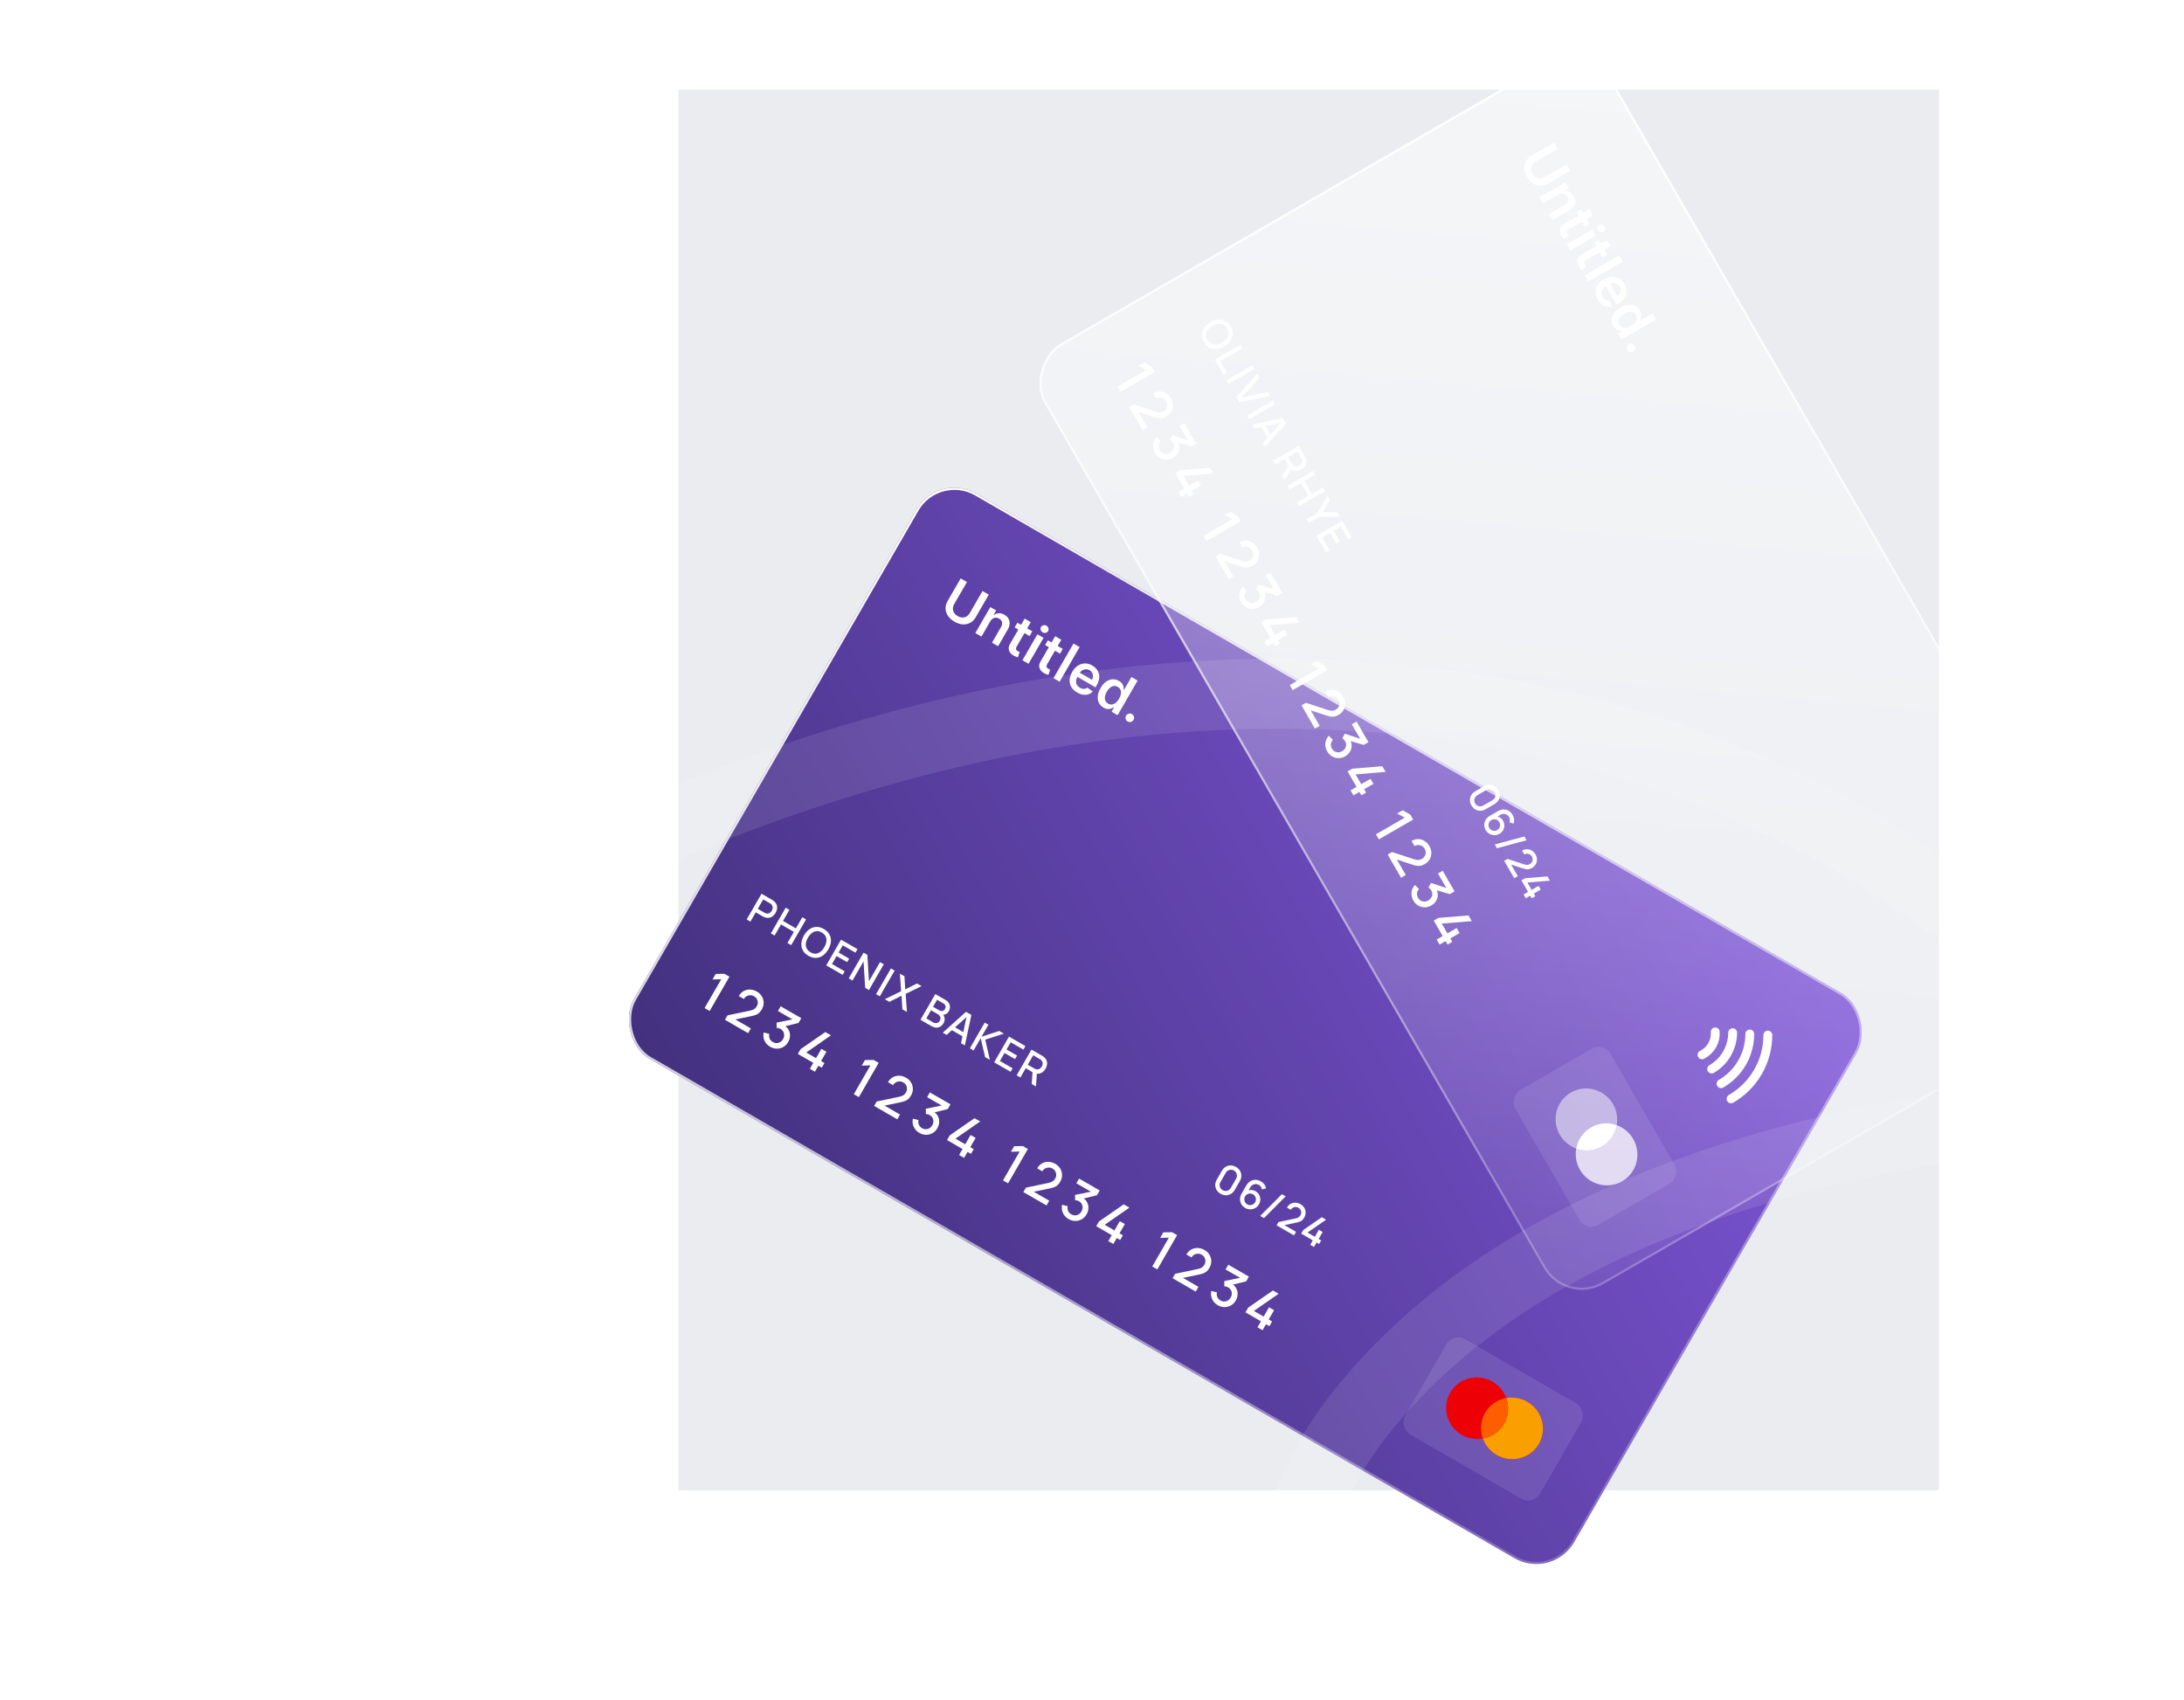<svg width="998" height="777" viewBox="0 0 998 777" fill="none" xmlns="http://www.w3.org/2000/svg">
<rect width="576" height="640" transform="translate(310 41)" fill="#EAECF0"/>
<g filter="url(#filter0_d_18_366603)">
<g clip-path="url(#clip0_18_366603)">
<rect x="416.238" y="199.852" width="496.19" height="298.342" rx="20" transform="rotate(30 416.238 199.852)" fill="url(#paint0_linear_18_366603)"/>
<rect x="651.516" y="593.154" width="71.183" height="50.247" rx="6.281" transform="rotate(30 651.516 593.154)" fill="white" fill-opacity="0.1"/>
<path fill-rule="evenodd" clip-rule="evenodd" d="M671.345 649.158C678.135 653.078 686.78 650.817 690.653 644.108C694.527 637.399 692.162 628.782 685.372 624.862C682.329 623.105 678.914 622.59 675.722 623.16C674.62 620.111 672.466 617.411 669.423 615.654C662.633 611.734 653.989 613.995 650.115 620.704C646.241 627.413 648.606 636.03 655.396 639.95C658.439 641.707 661.854 642.222 665.046 641.652C666.148 644.701 668.302 647.401 671.345 649.158Z" fill="#ED0006"/>
<path fill-rule="evenodd" clip-rule="evenodd" d="M665.045 641.652C668.975 640.95 672.566 638.602 674.703 634.899C676.841 631.198 677.079 626.915 675.722 623.161C678.914 622.591 682.329 623.106 685.372 624.863C692.162 628.783 694.526 637.4 690.653 644.109C686.779 650.818 678.135 653.079 671.345 649.159C668.301 647.402 666.147 644.701 665.045 641.652Z" fill="#F9A000"/>
<path fill-rule="evenodd" clip-rule="evenodd" d="M665.046 641.652C663.689 637.898 663.927 633.614 666.064 629.912C668.202 626.21 671.792 623.862 675.722 623.16C677.079 626.914 676.841 631.198 674.703 634.9C672.566 638.602 668.976 640.95 665.046 641.652Z" fill="#FF5E00"/>
<path d="M309.412 444.949L317.012 431.786L313.027 431.879L314.491 429.344L318.456 429.284L320.773 430.621L311.729 446.287L309.412 444.949ZM318.695 450.294L319.874 448.277L330.225 446.101C331.057 445.934 331.698 445.685 332.149 445.356C332.608 445.031 332.965 444.647 333.22 444.204C333.543 443.646 333.708 443.074 333.717 442.49C333.73 441.898 333.595 441.345 333.31 440.833C333.026 440.321 332.601 439.901 332.035 439.575C331.455 439.24 330.857 439.078 330.241 439.09C329.636 439.099 329.077 439.255 328.564 439.558C328.05 439.861 327.646 440.275 327.352 440.802L325.024 439.458C325.61 438.442 326.352 437.686 327.248 437.188C328.156 436.687 329.136 436.455 330.188 436.492C331.245 436.522 332.291 436.836 333.328 437.435C334.315 438.004 335.07 438.74 335.593 439.642C336.121 440.537 336.386 441.502 336.388 442.537C336.396 443.577 336.114 444.594 335.54 445.587C335.126 446.305 334.68 446.86 334.202 447.252C333.725 447.643 333.174 447.944 332.55 448.154C331.926 448.364 331.186 448.556 330.332 448.73L322.353 450.39L322.48 449.593L330.541 454.247L329.291 456.412L318.695 450.294ZM339.372 462.638C338.596 462.19 337.951 461.624 337.437 460.941C336.926 460.25 336.578 459.488 336.392 458.655C336.213 457.826 336.224 456.977 336.427 456.108L338.976 456.767C338.797 457.563 338.864 458.293 339.176 458.957C339.493 459.614 339.973 460.123 340.616 460.484C341.193 460.808 341.774 460.965 342.36 460.955C342.946 460.945 343.49 460.79 343.992 460.49C344.498 460.183 344.919 459.739 345.254 459.159C345.756 458.288 345.899 457.413 345.681 456.534C345.471 455.658 344.931 454.969 344.061 454.467C343.814 454.324 343.54 454.214 343.237 454.136C342.941 454.062 342.647 454.018 342.355 454.004L342.325 451.593L350.672 449.9L350.534 450.69L342.919 446.294L344.169 444.129L353.59 449.568L352.34 451.733L345.199 453.499L345.605 452.747C346.591 453.317 347.319 454.032 347.789 454.893C348.263 455.747 348.478 456.664 348.434 457.644C348.402 458.622 348.118 459.574 347.582 460.503C347.004 461.504 346.255 462.256 345.336 462.76C344.424 463.268 343.445 463.515 342.399 463.501C341.36 463.491 340.351 463.204 339.372 462.638ZM357.508 472.718L359.085 469.987L352.014 465.904L353.257 463.75L364.573 455.909L367.173 457.41L355.857 465.252L360.328 467.833L362.778 463.59L365.084 464.922L362.635 469.165L364.19 470.063L362.947 472.217L361.391 471.319L359.815 474.049L357.508 472.718ZM377.596 484.315L385.196 471.152L381.211 471.245L382.674 468.71L386.64 468.65L388.957 469.987L379.913 485.653L377.596 484.315ZM386.879 489.66L388.058 487.643L398.409 485.467C399.241 485.3 399.882 485.051 400.333 484.722C400.792 484.397 401.149 484.013 401.404 483.57C401.727 483.012 401.892 482.44 401.901 481.856C401.914 481.263 401.778 480.711 401.494 480.199C401.21 479.687 400.785 479.267 400.219 478.941C399.639 478.606 399.04 478.444 398.424 478.456C397.82 478.465 397.261 478.62 396.747 478.924C396.234 479.227 395.83 479.641 395.536 480.168L393.208 478.824C393.794 477.808 394.535 477.052 395.432 476.554C396.34 476.053 397.32 475.821 398.372 475.858C399.428 475.888 400.475 476.202 401.512 476.801C402.499 477.37 403.254 478.106 403.777 479.008C404.305 479.902 404.57 480.868 404.571 481.903C404.58 482.943 404.298 483.96 403.724 484.953C403.31 485.671 402.864 486.226 402.386 486.618C401.909 487.009 401.358 487.31 400.734 487.52C400.11 487.73 399.37 487.922 398.516 488.096L390.537 489.756L390.663 488.959L398.725 493.613L397.475 495.778L386.879 489.66ZM407.556 502.004C406.78 501.556 406.135 500.99 405.62 500.307C405.11 499.616 404.762 498.854 404.576 498.021C404.397 497.192 404.408 496.343 404.61 495.473L407.16 496.133C406.981 496.929 407.047 497.659 407.36 498.323C407.677 498.98 408.157 499.489 408.799 499.85C409.377 500.174 409.958 500.331 410.544 500.321C411.13 500.311 411.674 500.156 412.176 499.856C412.682 499.549 413.103 499.105 413.438 498.525C413.94 497.654 414.083 496.779 413.865 495.9C413.655 495.024 413.115 494.335 412.245 493.833C411.998 493.69 411.723 493.58 411.42 493.502C411.125 493.428 410.831 493.384 410.539 493.37L410.509 490.959L418.856 489.266L418.718 490.056L411.103 485.66L412.353 483.495L421.774 488.934L420.524 491.099L413.383 492.865L413.789 492.113C414.775 492.682 415.503 493.398 415.973 494.259C416.447 495.113 416.662 496.03 416.618 497.01C416.586 497.988 416.302 498.94 415.766 499.869C415.188 500.87 414.439 501.622 413.52 502.126C412.607 502.634 411.628 502.881 410.582 502.867C409.544 502.857 408.535 502.569 407.556 502.004ZM425.692 512.084L427.269 509.353L420.197 505.27L421.441 503.116L432.757 495.275L435.357 496.776L424.041 504.618L428.512 507.199L430.962 502.956L433.268 504.288L430.818 508.53L432.374 509.429L431.131 511.583L429.575 510.685L427.998 513.415L425.692 512.084ZM445.779 523.681L453.379 510.518L449.395 510.611L450.858 508.076L454.824 508.016L457.141 509.353L448.097 525.019L445.779 523.681ZM455.063 529.026L456.242 527.009L466.593 524.833C467.424 524.666 468.066 524.417 468.517 524.088C468.976 523.762 469.333 523.379 469.588 522.936C469.91 522.378 470.076 521.806 470.085 521.221C470.098 520.629 469.962 520.077 469.678 519.565C469.393 519.053 468.968 518.633 468.403 518.307C467.822 517.972 467.224 517.81 466.608 517.822C466.004 517.83 465.445 517.986 464.931 518.29C464.418 518.593 464.014 519.007 463.72 519.534L461.392 518.19C461.978 517.174 462.719 516.418 463.616 515.92C464.524 515.419 465.504 515.187 466.556 515.224C467.612 515.254 468.659 515.568 469.696 516.167C470.682 516.736 471.437 517.472 471.961 518.374C472.489 519.268 472.754 520.234 472.755 521.269C472.764 522.309 472.482 523.326 471.908 524.319C471.494 525.037 471.048 525.592 470.57 525.984C470.093 526.375 469.542 526.676 468.918 526.886C468.293 527.096 467.554 527.288 466.699 527.462L458.721 529.122L458.847 528.325L466.909 532.979L465.659 535.144L455.063 529.026ZM475.74 541.37C474.964 540.922 474.318 540.356 473.804 539.673C473.294 538.982 472.946 538.22 472.76 537.387C472.58 536.558 472.592 535.709 472.794 534.839L475.343 535.499C475.164 536.295 475.231 537.025 475.544 537.689C475.861 538.346 476.341 538.855 476.983 539.216C477.56 539.54 478.142 539.697 478.728 539.687C479.314 539.677 479.858 539.522 480.36 539.222C480.866 538.915 481.286 538.471 481.621 537.891C482.124 537.02 482.266 536.145 482.049 535.265C481.839 534.39 481.299 533.701 480.428 533.198C480.182 533.056 479.907 532.946 479.604 532.868C479.308 532.794 479.015 532.75 478.723 532.736L478.693 530.325L487.04 528.631L486.902 529.422L479.287 525.026L480.537 522.861L489.958 528.3L488.708 530.465L481.567 532.231L481.972 531.479C482.959 532.048 483.687 532.764 484.157 533.625C484.631 534.479 484.846 535.396 484.802 536.376C484.77 537.354 484.485 538.306 483.949 539.235C483.372 540.236 482.623 540.988 481.704 541.492C480.791 542 479.812 542.247 478.766 542.233C477.728 542.223 476.719 541.935 475.74 541.37ZM493.876 551.449L495.452 548.719L488.381 544.636L489.625 542.482L500.94 534.641L503.54 536.142L492.225 543.983L496.696 546.565L499.146 542.322L501.452 543.654L499.002 547.896L500.558 548.795L499.314 550.949L497.759 550.05L496.182 552.781L493.876 551.449ZM513.963 563.047L521.563 549.884L517.579 549.976L519.042 547.442L523.008 547.381L525.325 548.719L516.28 564.385L513.963 563.047ZM523.246 568.392L524.426 566.375L534.776 564.199C535.608 564.031 536.25 563.783 536.701 563.454C537.159 563.128 537.516 562.745 537.772 562.302C538.094 561.744 538.26 561.172 538.269 560.587C538.282 559.995 538.146 559.443 537.862 558.931C537.577 558.419 537.152 557.999 536.586 557.672C536.006 557.337 535.408 557.176 534.792 557.188C534.188 557.196 533.628 557.352 533.115 557.655C532.602 557.959 532.198 558.373 531.904 558.9L529.575 557.556C530.162 556.54 530.903 555.784 531.8 555.286C532.708 554.785 533.688 554.553 534.74 554.59C535.796 554.62 536.843 554.934 537.88 555.533C538.866 556.102 539.621 556.838 540.145 557.74C540.673 558.634 540.937 559.599 540.939 560.635C540.948 561.675 540.666 562.692 540.092 563.685C539.677 564.403 539.231 564.958 538.754 565.35C538.276 565.741 537.726 566.042 537.101 566.252C536.477 566.462 535.738 566.654 534.883 566.828L526.904 568.488L527.031 567.691L535.092 572.345L533.842 574.51L523.246 568.392ZM543.923 580.736C543.147 580.288 542.502 579.722 541.988 579.038C541.478 578.348 541.13 577.586 540.943 576.753C540.764 575.924 540.776 575.075 540.978 574.205L543.527 574.865C543.348 575.661 543.415 576.391 543.728 577.055C544.045 577.712 544.525 578.221 545.167 578.582C545.744 578.906 546.326 579.062 546.912 579.053C547.497 579.043 548.041 578.888 548.543 578.588C549.05 578.28 549.47 577.837 549.805 577.257C550.308 576.386 550.45 575.511 550.233 574.631C550.023 573.756 549.483 573.067 548.612 572.564C548.366 572.422 548.091 572.312 547.788 572.234C547.492 572.159 547.199 572.116 546.907 572.102L546.877 569.691L555.223 567.997L555.086 568.788L547.471 564.392L548.721 562.227L558.142 567.666L556.892 569.831L549.751 571.597L550.156 570.845C551.143 571.414 551.871 572.13 552.341 572.991C552.815 573.845 553.03 574.762 552.986 575.742C552.953 576.719 552.669 577.672 552.133 578.601C551.555 579.601 550.807 580.354 549.887 580.858C548.975 581.366 547.996 581.613 546.95 581.599C545.911 581.589 544.902 581.301 543.923 580.736ZM562.06 590.815L563.636 588.085L556.565 584.002L557.809 581.848L569.124 574.007L571.724 575.508L560.409 583.349L564.88 585.931L567.329 581.688L569.636 583.02L567.186 587.262L568.742 588.161L567.498 590.315L565.943 589.416L564.366 592.147L562.06 590.815Z" fill="white"/>
<path d="M328.644 404.455L335.428 392.706L340.176 395.447C340.29 395.513 340.429 395.6 340.591 395.709C340.757 395.811 340.908 395.92 341.044 396.035C341.637 396.516 342.052 397.053 342.29 397.647C342.532 398.244 342.612 398.866 342.528 399.514C342.444 400.162 342.22 400.801 341.856 401.432C341.488 402.069 341.045 402.585 340.526 402.982C340.007 403.378 339.428 403.621 338.79 403.709C338.157 403.8 337.484 403.709 336.772 403.436C336.607 403.37 336.434 403.292 336.254 403.202C336.079 403.116 335.937 403.041 335.828 402.978L332.785 401.221L330.349 405.439L328.644 404.455ZM333.718 399.606L336.696 401.325C336.804 401.388 336.927 401.451 337.064 401.516C337.206 401.584 337.345 401.638 337.481 401.68C337.876 401.8 338.242 401.812 338.58 401.717C338.921 401.616 339.221 401.448 339.48 401.214C339.739 400.979 339.951 400.717 340.118 400.429C340.284 400.14 340.403 399.828 340.474 399.492C340.548 399.15 340.541 398.809 340.455 398.469C340.371 398.124 340.179 397.81 339.878 397.527C339.777 397.426 339.662 397.33 339.532 397.241C339.408 397.154 339.292 397.08 339.183 397.017L336.205 395.298L333.718 399.606ZM339.691 410.833L346.474 399.084L348.18 400.068L345.254 405.135L351.129 408.527L354.054 403.46L355.767 404.449L348.984 416.198L347.271 415.209L350.201 410.134L344.326 406.742L341.396 411.817L339.691 410.833ZM356.854 421.068C355.68 420.39 354.826 419.557 354.295 418.568C353.766 417.574 353.547 416.49 353.637 415.316C353.733 414.146 354.131 412.954 354.831 411.741C355.531 410.528 356.364 409.588 357.33 408.92C358.302 408.255 359.348 407.905 360.47 407.871C361.595 407.832 362.746 408.151 363.92 408.83C365.09 409.505 365.939 410.34 366.467 411.334C367.004 412.325 367.225 413.407 367.129 414.577C367.034 415.748 366.636 416.939 365.936 418.152C365.235 419.365 364.402 420.306 363.436 420.974C362.47 421.642 361.422 421.994 360.292 422.03C359.17 422.064 358.024 421.744 356.854 421.068ZM357.792 419.445C358.618 419.936 359.414 420.153 360.18 420.095C360.955 420.034 361.675 419.747 362.342 419.232C363.012 418.713 363.606 418.004 364.124 417.107C364.642 416.209 364.956 415.346 365.065 414.516C365.177 413.682 365.064 412.917 364.726 412.221C364.393 411.529 363.812 410.939 362.983 410.453C362.157 409.962 361.358 409.744 360.587 409.799C359.821 409.857 359.103 410.146 358.433 410.666C357.763 411.185 357.166 411.892 356.642 412.787C356.119 413.681 355.801 414.546 355.689 415.38C355.58 416.21 355.695 416.972 356.033 417.668C356.376 418.366 356.963 418.959 357.792 419.445ZM364.987 425.438L371.771 413.688L379.277 418.022L378.349 419.63L372.548 416.28L370.645 419.577L375.467 422.361L374.539 423.968L369.717 421.184L367.621 424.815L373.422 428.164L372.494 429.771L364.987 425.438ZM375.269 431.374L382.052 419.625L383.782 420.623L384.527 432.693L389.567 423.963L391.297 424.962L384.513 436.711L382.784 435.712L382.044 423.634L376.999 432.372L375.269 431.374ZM387.77 438.591L394.553 426.842L396.258 427.826L389.475 439.576L387.77 438.591ZM391.762 440.896L399.202 437.261L398.651 429.208L400.74 430.414L401.088 436.424L406.451 433.711L408.548 434.922L401.299 438.471L401.863 446.728L399.774 445.522L399.416 439.321L393.859 442.107L391.762 440.896ZM408.062 450.307L414.845 438.557L419.463 441.224C420.208 441.654 420.746 442.167 421.076 442.764C421.406 443.361 421.559 443.975 421.535 444.607C421.514 445.233 421.35 445.813 421.042 446.346C420.669 446.993 420.188 447.455 419.6 447.732C419.018 448.012 418.409 448.081 417.773 447.939L417.987 447.53C418.631 448.148 418.999 448.843 419.09 449.614C419.185 450.379 419.027 451.118 418.615 451.831C418.217 452.521 417.731 453.042 417.158 453.394C416.591 453.748 415.96 453.917 415.266 453.9C414.581 453.882 413.866 453.657 413.12 453.227L408.062 450.307ZM410.729 449.682L413.797 451.453C414.183 451.676 414.571 451.802 414.96 451.831C415.355 451.863 415.718 451.793 416.049 451.622C416.389 451.448 416.668 451.171 416.888 450.79C417.092 450.436 417.197 450.073 417.203 449.699C417.217 449.322 417.124 448.968 416.925 448.635C416.734 448.3 416.442 448.02 416.051 447.793L412.877 445.961L410.729 449.682ZM413.805 444.354L416.669 446.007C416.984 446.189 417.303 446.29 417.626 446.309C417.957 446.326 418.265 446.258 418.55 446.103C418.843 445.946 419.089 445.697 419.287 445.354C419.551 444.897 419.615 444.434 419.48 443.964C419.345 443.494 419.022 443.112 418.511 442.817L415.647 441.163L413.805 444.354ZM418.261 456.195L428.862 446.65L431.318 448.068L428.353 462.022L426.583 461L429.256 448.248L429.697 448.503L420.031 457.217L418.261 456.195ZM421.774 454.688L422.698 453.089L428.833 456.631L427.91 458.23L421.774 454.688ZM430.633 463.338L437.416 451.589L439.122 452.574L435.956 458.056L444.042 455.414L446.163 456.639L437.654 459.374L439.763 468.609L437.577 467.347L435.579 458.709L432.338 464.323L430.633 463.338ZM441.728 469.744L448.511 457.994L456.017 462.328L455.089 463.936L449.288 460.586L447.385 463.883L452.207 466.667L451.279 468.274L446.457 465.49L444.361 469.121L450.162 472.47L449.234 474.077L441.728 469.744ZM452.009 475.68L458.793 463.931L463.541 466.672C463.656 466.738 463.794 466.825 463.956 466.933C464.122 467.036 464.273 467.145 464.409 467.26C465.002 467.741 465.418 468.278 465.655 468.872C465.898 469.469 465.977 470.091 465.893 470.739C465.809 471.387 465.585 472.026 465.221 472.657C464.681 473.593 463.975 474.262 463.104 474.666C462.236 475.064 461.274 475.071 460.22 474.687L459.479 474.368L456.15 472.446L453.715 476.664L452.009 475.68ZM458.879 479.646L459.323 473.527L461.299 474.08L460.829 480.772L458.879 479.646ZM457.083 470.831L460.061 472.55C460.17 472.613 460.292 472.676 460.429 472.741C460.571 472.808 460.71 472.863 460.846 472.905C461.241 473.025 461.607 473.037 461.945 472.942C462.286 472.841 462.586 472.673 462.845 472.438C463.104 472.204 463.316 471.942 463.483 471.654C463.649 471.365 463.768 471.053 463.839 470.717C463.913 470.375 463.907 470.034 463.82 469.694C463.737 469.349 463.544 469.035 463.243 468.752C463.143 468.65 463.027 468.555 462.898 468.465C462.773 468.379 462.657 468.305 462.548 468.242L459.57 466.522L457.083 470.831Z" fill="white"/>
<path d="M436.404 254.371L439.27 256.026L433.302 266.364C432.647 267.498 431.804 268.34 430.772 268.891C429.745 269.444 428.61 269.685 427.367 269.614C426.127 269.536 424.863 269.126 423.576 268.383C422.283 267.636 421.293 266.745 420.606 265.71C419.923 264.67 419.564 263.567 419.53 262.4C419.496 261.234 419.806 260.084 420.46 258.95L426.429 248.612L429.296 250.267L423.465 260.366C423.085 261.025 422.89 261.696 422.881 262.377C422.877 263.062 423.056 263.704 423.417 264.304C423.781 264.899 424.326 265.406 425.052 265.825C425.778 266.245 426.49 266.463 427.187 266.481C427.892 266.497 428.538 266.33 429.124 265.982C429.71 265.633 430.193 265.129 430.573 264.47L436.404 254.371ZM439.938 268.239L435.924 275.192L433.127 273.578L439.978 261.71L442.652 263.253L441.487 265.27L441.627 265.35C442.283 264.843 443.023 264.567 443.847 264.52C444.675 264.477 445.533 264.711 446.419 265.222C447.238 265.695 447.85 266.282 448.256 266.983C448.666 267.687 448.847 268.468 448.799 269.326C448.755 270.187 448.457 271.09 447.904 272.034L443.542 279.591L440.745 277.976L444.858 270.852C445.316 270.059 445.468 269.319 445.315 268.633C445.166 267.95 444.732 267.401 444.011 266.984C443.521 266.702 443.024 266.559 442.518 266.555C442.02 266.549 441.546 266.684 441.098 266.961C440.655 267.241 440.268 267.667 439.938 268.239ZM459.163 272.786L457.914 274.95L451.092 271.011L452.341 268.847L459.163 272.786ZM455.667 266.976L458.464 268.591L452.031 279.733C451.814 280.109 451.704 280.43 451.701 280.696C451.707 280.96 451.784 281.183 451.933 281.366C452.082 281.548 452.272 281.706 452.504 281.84C452.679 281.941 452.846 282.02 453.006 282.077C453.17 282.138 453.296 282.18 453.386 282.204L452.595 284.663C452.415 284.628 452.169 284.561 451.855 284.463C451.546 284.367 451.191 284.21 450.788 283.991C450.076 283.607 449.506 283.137 449.078 282.581C448.653 282.02 448.419 281.397 448.375 280.712C448.336 280.03 448.533 279.32 448.966 278.581L455.667 266.976ZM454.65 286.004L461.502 274.137L464.299 275.751L457.447 287.619L454.65 286.004ZM463.881 273.264C463.438 273.008 463.142 272.642 462.992 272.164C462.845 271.68 462.892 271.23 463.133 270.813C463.377 270.391 463.743 270.125 464.232 270.016C464.724 269.901 465.191 269.972 465.634 270.228C466.082 270.486 466.377 270.856 466.519 271.336C466.669 271.814 466.622 272.264 466.378 272.687C466.137 273.104 465.771 273.37 465.279 273.484C464.795 273.596 464.329 273.523 463.881 273.264ZM473.102 280.833L471.853 282.997L465.03 279.058L466.279 276.895L473.102 280.833ZM469.605 275.024L472.402 276.639L465.97 287.78C465.752 288.156 465.643 288.477 465.64 288.744C465.645 289.008 465.723 289.231 465.872 289.413C466.02 289.595 466.211 289.753 466.443 289.887C466.618 289.988 466.785 290.067 466.944 290.125C467.108 290.185 467.235 290.228 467.324 290.252L466.533 292.71C466.354 292.676 466.107 292.609 465.794 292.51C465.485 292.414 465.129 292.257 464.727 292.038C464.014 291.654 463.444 291.185 463.017 290.629C462.592 290.067 462.358 289.445 462.313 288.76C462.274 288.078 462.472 287.368 462.905 286.629L469.605 275.024ZM480.777 279.99L471.641 295.814L468.844 294.199L477.98 278.375L480.777 279.99ZM479.637 300.74C478.447 300.053 477.562 299.212 476.983 298.218C476.411 297.222 476.156 296.134 476.219 294.954C476.285 293.77 476.676 292.557 477.393 291.316C478.098 290.095 478.948 289.157 479.944 288.503C480.948 287.846 482.019 287.503 483.156 287.473C484.295 287.437 485.432 287.746 486.565 288.401C487.297 288.823 487.919 289.34 488.431 289.952C488.951 290.561 489.32 291.255 489.537 292.033C489.759 292.813 489.796 293.666 489.647 294.589C489.502 295.508 489.128 296.487 488.528 297.528L488.032 298.386L478.305 292.769L479.393 290.884L486.44 294.952C486.744 294.414 486.903 293.87 486.917 293.322C486.935 292.769 486.81 292.254 486.543 291.777C486.281 291.303 485.882 290.911 485.346 290.602C484.774 290.272 484.192 290.121 483.598 290.149C483.008 290.172 482.463 290.338 481.962 290.647C481.469 290.953 481.067 291.37 480.756 291.897L479.805 293.543C479.407 294.233 479.191 294.898 479.158 295.539C479.128 296.174 479.264 296.753 479.565 297.278C479.87 297.797 480.326 298.232 480.934 298.583C481.341 298.818 481.742 298.974 482.137 299.051C482.535 299.123 482.92 299.115 483.293 299.028C483.666 298.942 484.011 298.766 484.328 298.503L486.77 300.304C486.207 300.899 485.545 301.321 484.784 301.568C484.031 301.813 483.215 301.871 482.335 301.741C481.458 301.606 480.559 301.272 479.637 300.74ZM491.698 307.672C490.766 307.134 490.07 306.412 489.609 305.508C489.149 304.604 488.969 303.572 489.068 302.414C489.167 301.255 489.592 300.024 490.345 298.721C491.106 297.403 491.965 296.415 492.921 295.758C493.885 295.099 494.872 294.752 495.881 294.717C496.894 294.676 497.856 294.919 498.767 295.446C499.463 295.847 499.966 296.296 500.277 296.791C500.592 297.282 500.785 297.768 500.857 298.249C500.933 298.725 500.959 299.149 500.937 299.521L501.053 299.588L504.47 293.669L507.274 295.289L498.139 311.112L495.388 309.524L496.468 307.655L496.298 307.556C495.987 307.762 495.601 307.948 495.141 308.114C494.684 308.276 494.165 308.341 493.586 308.309C493.007 308.277 492.378 308.065 491.698 307.672ZM493.803 305.828C494.396 306.17 494.993 306.302 495.594 306.223C496.199 306.139 496.776 305.872 497.325 305.42C497.875 304.968 498.371 304.358 498.814 303.59C499.257 302.823 499.534 302.093 499.645 301.402C499.761 300.713 499.701 300.092 499.465 299.536C499.234 298.984 498.818 298.534 498.215 298.186C497.592 297.827 496.978 297.688 496.373 297.772C495.769 297.856 495.196 298.122 494.654 298.572C494.113 299.022 493.63 299.615 493.205 300.352C492.776 301.094 492.5 301.816 492.375 302.52C492.258 303.222 492.312 303.861 492.536 304.437C492.768 305.01 493.19 305.474 493.803 305.828ZM502.744 313.998C502.275 313.727 501.969 313.33 501.824 312.808C501.68 312.285 501.747 311.788 502.026 311.317C502.288 310.85 502.682 310.549 503.207 310.412C503.732 310.276 504.229 310.343 504.698 310.614C505.151 310.875 505.45 311.268 505.594 311.791C505.744 312.317 505.688 312.813 505.425 313.279C505.239 313.591 504.991 313.829 504.683 313.994C504.38 314.163 504.055 314.25 503.708 314.256C503.369 314.259 503.048 314.173 502.744 313.998Z" fill="white"/>
<path d="M545.185 529.801C544.385 529.339 543.779 528.757 543.365 528.054C542.954 527.346 542.75 526.582 542.751 525.763C542.758 524.948 542.992 524.14 543.454 523.34L545.79 519.294C546.252 518.494 546.834 517.887 547.537 517.474C548.246 517.063 549.008 516.861 549.823 516.868C550.642 516.869 551.451 517.101 552.251 517.562C553.05 518.024 553.655 518.609 554.066 519.318C554.48 520.021 554.683 520.78 554.676 521.595C554.675 522.414 554.444 523.223 553.982 524.023L551.645 528.07C551.184 528.87 550.599 529.475 549.89 529.885C549.187 530.299 548.426 530.505 547.608 530.504C546.792 530.497 545.984 530.263 545.185 529.801ZM546.127 528.169C546.562 528.421 547.016 528.545 547.489 528.542C547.971 528.537 548.419 528.419 548.836 528.188C549.255 527.952 549.592 527.613 549.846 527.173L552.315 522.897C552.566 522.462 552.688 522.007 552.68 521.531C552.675 521.049 552.552 520.601 552.313 520.187C552.082 519.771 551.749 519.437 551.313 519.186C550.878 518.935 550.42 518.812 549.938 518.817C549.466 518.819 549.019 518.939 548.6 519.175C548.184 519.406 547.85 519.739 547.599 520.175L545.13 524.45C544.876 524.891 544.751 525.352 544.756 525.833C544.764 526.309 544.884 526.755 545.115 527.171C545.354 527.585 545.692 527.918 546.127 528.169ZM556.413 536.284C555.652 535.844 555.07 535.269 554.668 534.558C554.269 533.842 554.073 533.065 554.078 532.227C554.089 531.392 554.326 530.572 554.791 529.767L556.953 526.021C557.446 525.168 558.057 524.519 558.784 524.076C559.517 523.636 560.302 523.418 561.14 523.424C561.984 523.432 562.819 523.675 563.646 524.152C564.266 524.51 564.781 524.963 565.19 525.511C565.598 526.059 565.868 526.679 565.998 527.371L564.076 527.817C564.02 527.4 563.871 527.009 563.631 526.646C563.4 526.28 563.094 525.988 562.713 525.768C562.224 525.485 561.727 525.354 561.222 525.374C560.72 525.389 560.255 525.523 559.826 525.776C559.402 526.032 559.067 526.375 558.819 526.805L557.575 528.959L557.457 528.39C558.049 528.144 558.669 528.038 559.317 528.071C559.965 528.104 560.574 528.286 561.145 528.616C561.874 529.037 562.425 529.583 562.799 530.256C563.18 530.926 563.367 531.646 563.357 532.416C563.353 533.19 563.14 533.941 562.719 534.67C562.295 535.404 561.726 535.964 561.01 536.349C560.304 536.731 559.541 536.922 558.722 536.921C557.912 536.917 557.142 536.705 556.413 536.284ZM557.36 534.644C557.785 534.889 558.23 535.009 558.698 535.003C559.165 534.997 559.603 534.88 560.011 534.651C560.418 534.422 560.745 534.096 560.99 533.671C561.235 533.247 561.354 532.801 561.348 532.334C561.348 531.87 561.234 531.434 561.005 531.026C560.776 530.618 560.45 530.292 560.025 530.047C559.601 529.802 559.152 529.681 558.679 529.683C558.212 529.689 557.774 529.806 557.367 530.035C556.959 530.264 556.633 530.59 556.388 531.015C556.146 531.434 556.028 531.877 556.034 532.344C556.039 532.812 556.155 533.252 556.381 533.665C556.609 534.073 556.936 534.399 557.36 534.644ZM573.22 529.996L574.942 530.989L565.025 540.93L563.304 539.936L573.22 529.996ZM570.782 544.242L571.666 542.729L579.429 541.098C580.053 540.972 580.534 540.785 580.873 540.538C581.217 540.295 581.484 540.007 581.676 539.675C581.918 539.256 582.042 538.827 582.048 538.389C582.058 537.945 581.956 537.531 581.743 537.146C581.53 536.762 581.211 536.448 580.787 536.203C580.352 535.951 579.903 535.83 579.441 535.839C578.988 535.846 578.568 535.962 578.183 536.19C577.798 536.417 577.495 536.728 577.275 537.123L575.529 536.115C575.968 535.353 576.524 534.786 577.197 534.413C577.878 534.037 578.613 533.863 579.402 533.891C580.194 533.913 580.979 534.149 581.757 534.598C582.497 535.025 583.063 535.577 583.456 536.253C583.852 536.924 584.05 537.648 584.051 538.425C584.058 539.204 583.846 539.967 583.416 540.712C583.105 541.251 582.77 541.667 582.412 541.96C582.054 542.254 581.641 542.48 581.173 542.637C580.705 542.795 580.15 542.939 579.509 543.069L573.525 544.314L573.62 543.716L579.666 547.207L578.729 548.83L570.782 544.242ZM586.155 553.129L587.337 551.081L582.034 548.019L582.967 546.404L591.454 540.522L593.404 541.648L584.917 547.529L588.27 549.465L590.107 546.283L591.837 547.282L590 550.464L591.167 551.138L590.234 552.753L589.067 552.08L587.885 554.128L586.155 553.129Z" fill="white"/>
<g clip-path="url(#clip1_18_366603)">
<path d="M795.274 457.282C795.274 463.188 793.72 468.991 790.766 474.106C787.813 479.221 783.566 483.468 778.451 486.422M787.013 456.786C787.013 461.393 785.8 465.919 783.497 469.909C781.193 473.898 777.88 477.211 773.89 479.515M779.195 456.196C779.179 459.554 778.285 462.857 776.602 465.772C774.918 468.688 772.505 471.114 769.605 472.806M771.241 455.839C771.373 458.013 770.875 460.148 769.804 462.003C768.733 463.857 767.133 465.357 765.185 466.33" stroke="white" stroke-width="4.038" stroke-linecap="round"/>
</g>
</g>
<rect x="416.421" y="200.535" width="495.19" height="297.342" rx="19.5" transform="rotate(30 416.421 200.535)" stroke="url(#paint1_linear_18_366603)"/>
</g>
<g filter="url(#filter1_b_18_366603)">
<path d="M17 594.655C22.662 578.695 33.827 566.763 46.261 553.69C100.394 496.772 165.597 447.384 239.031 408.826C393.203 327.876 578.162 286.738 753.232 342.929C853.31 375.05 963.111 446.413 978.331 542.66C986.975 597.317 956.068 644.753 912.029 682.982C864.835 723.95 803.788 756.636 737.999 770.938C687.122 781.998 598.589 783.945 593.01 723.114C589.915 689.373 609.95 657.605 633.558 631.914C682.739 578.396 754.122 546.081 829.836 527.182C961.447 494.331 1101.97 507.131 1215.92 573.524C1259.22 598.749 1346.66 673.546 1377 720.193" stroke="white" stroke-opacity="0.1" stroke-width="32" stroke-linecap="round"/>
</g>
<g filter="url(#filter2_bd_18_366603)">
<g clip-path="url(#clip2_18_366603)">
<rect x="713.148" y="2.142" width="496.19" height="298.342" rx="20" transform="rotate(60 713.148 2.142)" fill="url(#paint2_linear_18_366603)"/>
<rect x="720.252" y="460.39" width="71.183" height="50.247" rx="6.281" transform="rotate(60 720.252 460.39)" fill="white" fill-opacity="0.1"/>
<path opacity="0.5" fill-rule="evenodd" clip-rule="evenodd" d="M709.424 518.804C713.345 525.594 721.961 527.958 728.671 524.085C735.38 520.211 737.641 511.567 733.72 504.777C731.964 501.734 729.263 499.58 726.214 498.478C726.784 495.286 726.269 491.871 724.512 488.828C720.592 482.038 711.975 479.674 705.266 483.547C698.557 487.421 696.296 496.065 700.216 502.855C701.973 505.898 704.673 508.053 707.722 509.155C707.152 512.346 707.668 515.761 709.424 518.804Z" fill="white"/>
<path opacity="0.5" fill-rule="evenodd" clip-rule="evenodd" d="M707.721 509.154C711.476 510.511 715.759 510.274 719.461 508.136C723.164 505.998 725.511 502.408 726.213 498.478C729.262 499.58 731.962 501.734 733.719 504.777C737.64 511.567 735.379 520.211 728.669 524.085C721.96 527.959 713.344 525.594 709.423 518.804C707.666 515.761 707.151 512.346 707.721 509.154Z" fill="white"/>
<path fill-rule="evenodd" clip-rule="evenodd" d="M707.722 509.154C711.477 510.511 715.76 510.273 719.463 508.136C723.165 505.998 725.513 502.408 726.215 498.478C722.46 497.121 718.177 497.359 714.475 499.496C710.772 501.634 708.424 505.224 707.722 509.154Z" fill="white"/>
<path d="M498.087 160.99L511.25 153.39L507.753 151.478L510.288 150.015L513.752 151.945L515.09 154.262L499.425 163.307L498.087 160.99ZM503.454 170.26L505.483 169.103L515.535 172.394C516.34 172.665 517.019 172.77 517.575 172.711C518.135 172.658 518.636 172.505 519.078 172.249C519.636 171.927 520.066 171.514 520.366 171.012C520.673 170.506 520.832 169.96 520.841 169.374C520.851 168.788 520.693 168.213 520.366 167.647C520.031 167.067 519.594 166.628 519.055 166.33C518.527 166.035 517.965 165.891 517.368 165.896C516.772 165.902 516.215 166.06 515.697 166.368L514.353 164.04C515.368 163.454 516.389 163.169 517.414 163.187C518.451 163.207 519.416 163.496 520.308 164.054C521.208 164.608 521.958 165.403 522.556 166.441C523.126 167.427 523.412 168.441 523.414 169.484C523.424 170.523 523.171 171.491 522.654 172.389C522.142 173.294 521.389 174.033 520.396 174.607C519.678 175.021 519.014 175.279 518.405 175.379C517.795 175.48 517.168 175.465 516.522 175.335C515.877 175.205 515.14 175.001 514.313 174.724L506.574 172.172L507.082 171.545L511.736 179.606L509.571 180.856L503.454 170.26ZM515.188 191.289C514.74 190.513 514.465 189.7 514.361 188.851C514.265 187.998 514.344 187.164 514.599 186.349C514.859 185.542 515.293 184.813 515.903 184.161L517.781 186.006C517.228 186.606 516.921 187.272 516.86 188.003C516.806 188.731 516.967 189.411 517.342 190.045C517.681 190.614 518.106 191.041 518.618 191.325C519.13 191.61 519.679 191.747 520.264 191.739C520.856 191.726 521.442 191.552 522.022 191.217C522.892 190.714 523.453 190.028 523.705 189.157C523.961 188.294 523.838 187.427 523.335 186.557C523.193 186.31 523.01 186.077 522.787 185.858C522.568 185.646 522.335 185.461 522.089 185.303L523.269 183.201L531.344 185.907L530.829 186.523L526.433 178.908L528.598 177.658L534.037 187.079L531.872 188.329L524.805 186.288L525.532 185.839C526.101 186.826 526.374 187.809 526.351 188.79C526.334 189.767 526.062 190.668 525.534 191.495C525.017 192.326 524.294 193.009 523.366 193.545C522.365 194.122 521.341 194.4 520.293 194.376C519.249 194.36 518.277 194.085 517.378 193.549C516.484 193.022 515.754 192.268 515.188 191.289ZM525.855 209.086L528.586 207.51L524.503 200.438L526.657 199.195L540.378 198.062L541.879 200.662L528.158 201.795L530.74 206.266L534.983 203.817L536.314 206.123L532.071 208.572L532.97 210.128L530.816 211.372L529.917 209.816L527.187 211.392L525.855 209.086ZM537.453 229.174L550.616 221.574L547.119 219.662L549.654 218.198L553.118 220.129L554.456 222.446L538.791 231.491L537.453 229.174ZM542.82 238.444L544.849 237.287L554.901 240.578C555.706 240.849 556.385 240.954 556.941 240.895C557.5 240.842 558.002 240.688 558.444 240.433C559.002 240.11 559.432 239.698 559.732 239.196C560.039 238.69 560.197 238.144 560.207 237.558C560.217 236.972 560.059 236.396 559.732 235.831C559.397 235.251 558.96 234.812 558.421 234.514C557.893 234.219 557.331 234.075 556.734 234.08C556.138 234.086 555.581 234.243 555.063 234.552L553.719 232.224C554.734 231.638 555.755 231.353 556.78 231.371C557.817 231.391 558.781 231.68 559.674 232.238C560.574 232.792 561.323 233.587 561.922 234.624C562.492 235.611 562.778 236.625 562.78 237.668C562.79 238.707 562.537 239.675 562.02 240.573C561.508 241.478 560.755 242.217 559.762 242.791C559.044 243.205 558.38 243.463 557.771 243.563C557.161 243.663 556.534 243.649 555.888 243.518C555.243 243.388 554.506 243.185 553.679 242.908L545.94 240.356L546.448 239.729L551.102 247.79L548.937 249.04L542.82 238.444ZM554.554 259.473C554.106 258.697 553.831 257.884 553.727 257.035C553.631 256.182 553.71 255.348 553.965 254.533C554.224 253.726 554.659 252.996 555.269 252.344L557.147 254.19C556.594 254.79 556.287 255.456 556.226 256.187C556.172 256.915 556.333 257.595 556.708 258.229C557.046 258.798 557.472 259.225 557.984 259.509C558.496 259.793 559.045 259.931 559.63 259.922C560.222 259.909 560.808 259.735 561.388 259.4C562.258 258.898 562.819 258.211 563.071 257.341C563.327 256.478 563.203 255.611 562.701 254.74C562.559 254.494 562.376 254.261 562.153 254.042C561.933 253.83 561.701 253.645 561.455 253.487L562.635 251.385L570.71 254.091L570.195 254.707L565.799 247.092L567.964 245.842L573.403 255.263L571.238 256.513L564.171 254.472L564.898 254.023C565.467 255.01 565.74 255.993 565.717 256.974C565.7 257.95 565.428 258.852 564.9 259.679C564.383 260.509 563.66 261.192 562.732 261.728C561.731 262.306 560.707 262.584 559.659 262.56C558.615 262.544 557.643 262.268 556.744 261.733C555.85 261.205 555.12 260.452 554.554 259.473ZM565.221 277.27L567.952 275.694L563.869 268.622L566.023 267.379L579.744 266.246L581.245 268.846L567.524 269.979L570.106 274.45L574.349 272L575.68 274.307L571.437 276.756L572.336 278.312L570.182 279.555L569.283 278L566.553 279.576L565.221 277.27ZM576.819 297.357L589.982 289.758L586.485 287.846L589.02 286.382L592.484 288.313L593.822 290.63L578.157 299.675L576.819 297.357ZM582.186 306.628L584.215 305.471L594.267 308.762C595.072 309.032 595.751 309.138 596.307 309.078C596.866 309.026 597.367 308.872 597.81 308.617C598.368 308.294 598.798 307.882 599.098 307.38C599.405 306.874 599.563 306.328 599.573 305.742C599.583 305.156 599.425 304.58 599.098 304.015C598.763 303.434 598.326 302.995 597.787 302.698C597.259 302.403 596.697 302.258 596.1 302.264C595.504 302.27 594.947 302.427 594.429 302.736L593.085 300.408C594.1 299.822 595.121 299.537 596.146 299.554C597.183 299.575 598.147 299.864 599.04 300.422C599.94 300.976 600.689 301.771 601.288 302.808C601.858 303.795 602.144 304.809 602.146 305.852C602.156 306.891 601.903 307.859 601.386 308.757C600.874 309.662 600.121 310.401 599.128 310.975C598.41 311.389 597.746 311.646 597.137 311.747C596.527 311.847 595.9 311.832 595.254 311.702C594.609 311.572 593.872 311.369 593.045 311.092L585.306 308.54L585.814 307.913L590.468 315.974L588.303 317.224L582.186 306.628ZM593.92 327.657C593.472 326.881 593.197 326.068 593.093 325.219C592.997 324.365 593.076 323.531 593.331 322.717C593.59 321.91 594.025 321.18 594.635 320.528L596.513 322.374C595.96 322.974 595.653 323.639 595.592 324.371C595.538 325.098 595.699 325.779 596.074 326.413C596.412 326.982 596.838 327.408 597.35 327.693C597.862 327.977 598.411 328.115 598.996 328.106C599.588 328.093 600.174 327.919 600.754 327.584C601.624 327.082 602.185 326.395 602.437 325.525C602.693 324.661 602.569 323.795 602.067 322.924C601.925 322.678 601.742 322.445 601.518 322.226C601.299 322.014 601.067 321.829 600.821 321.671L602.001 319.568L610.076 322.275L609.561 322.891L605.165 315.276L607.33 314.026L612.769 323.447L610.604 324.697L603.537 322.656L604.264 322.207C604.833 323.193 605.106 324.177 605.082 325.158C605.066 326.134 604.794 327.036 604.266 327.863C603.749 328.693 603.026 329.376 602.098 329.912C601.097 330.49 600.073 330.767 599.024 330.744C597.98 330.728 597.009 330.452 596.11 329.917C595.216 329.389 594.486 328.636 593.92 327.657ZM604.587 345.454L607.318 343.877L603.235 336.806L605.389 335.562L619.11 334.429L620.611 337.029L606.89 338.163L609.472 342.634L613.715 340.184L615.046 342.49L610.803 344.94L611.701 346.496L609.547 347.739L608.649 346.184L605.919 347.76L604.587 345.454ZM616.185 365.541L629.348 357.941L625.851 356.03L628.386 354.566L631.85 356.497L633.188 358.814L617.522 367.858L616.185 365.541ZM621.552 374.812L623.581 373.654L633.633 376.946C634.437 377.216 635.117 377.322 635.673 377.262C636.232 377.21 636.733 377.056 637.176 376.801C637.734 376.478 638.163 376.066 638.464 375.564C638.771 375.058 638.929 374.512 638.939 373.926C638.949 373.34 638.791 372.764 638.464 372.198C638.129 371.618 637.692 371.179 637.153 370.881C636.625 370.587 636.063 370.442 635.466 370.448C634.87 370.454 634.313 370.611 633.795 370.92L632.451 368.592C633.466 368.005 634.487 367.721 635.512 367.738C636.549 367.758 637.513 368.048 638.406 368.606C639.306 369.159 640.055 369.955 640.654 370.992C641.224 371.978 641.51 372.993 641.512 374.036C641.522 375.075 641.269 376.043 640.752 376.94C640.24 377.845 639.487 378.585 638.494 379.158C637.776 379.573 637.112 379.83 636.503 379.931C635.893 380.031 635.266 380.016 634.62 379.886C633.975 379.756 633.238 379.553 632.411 379.276L624.672 376.724L625.18 376.097L629.834 384.158L627.669 385.408L621.552 374.812ZM633.286 395.841C632.838 395.064 632.563 394.252 632.459 393.403C632.363 392.549 632.442 391.715 632.697 390.901C632.956 390.094 633.391 389.364 634.001 388.712L635.879 390.558C635.326 391.158 635.019 391.823 634.958 392.555C634.904 393.282 635.065 393.963 635.44 394.597C635.778 395.166 636.204 395.592 636.716 395.877C637.228 396.161 637.777 396.299 638.362 396.29C638.954 396.277 639.54 396.103 640.12 395.768C640.99 395.266 641.551 394.579 641.803 393.708C642.059 392.845 641.935 391.978 641.433 391.108C641.29 390.862 641.108 390.629 640.884 390.409C640.665 390.197 640.433 390.013 640.187 389.855L641.367 387.752L649.442 390.459L648.927 391.075L644.531 383.46L646.695 382.21L652.135 391.631L649.97 392.881L642.903 390.84L643.63 390.391C644.199 391.377 644.472 392.361 644.448 393.341C644.432 394.318 644.16 395.22 643.632 396.047C643.115 396.877 642.392 397.56 641.464 398.096C640.463 398.674 639.439 398.951 638.39 398.928C637.346 398.912 636.375 398.636 635.476 398.101C634.582 397.573 633.852 396.82 633.286 395.841ZM643.953 413.638L646.684 412.061L642.601 404.99L644.755 403.746L658.475 402.613L659.977 405.213L646.256 406.346L648.838 410.818L653.08 408.368L654.412 410.674L650.169 413.124L651.067 414.679L648.913 415.923L648.015 414.367L645.285 415.944L643.953 413.638Z" fill="white"/>
<path d="M537.574 140.581C536.895 139.406 536.573 138.257 536.607 137.135C536.647 136.01 536.999 134.962 537.664 133.991C538.332 133.025 539.272 132.192 540.485 131.491C541.698 130.791 542.89 130.393 544.06 130.298C545.234 130.207 546.315 130.428 547.304 130.96C548.298 131.488 549.134 132.34 549.812 133.515C550.488 134.684 550.806 135.831 550.766 136.957C550.735 138.084 550.386 139.131 549.718 140.097C549.05 141.062 548.109 141.896 546.896 142.596C545.683 143.296 544.492 143.694 543.321 143.79C542.151 143.885 541.067 143.666 540.07 143.132C539.081 142.601 538.249 141.75 537.574 140.581ZM539.197 139.643C539.667 140.482 540.248 141.067 540.941 141.4C541.642 141.735 542.41 141.847 543.244 141.735C544.084 141.619 544.953 141.303 545.851 140.785C546.748 140.266 547.451 139.675 547.96 139.012C548.474 138.345 548.759 137.626 548.814 136.854C548.872 136.088 548.664 135.288 548.189 134.452C547.719 133.614 547.137 133.025 546.441 132.687C545.748 132.354 544.982 132.246 544.142 132.361C543.302 132.476 542.432 132.79 541.531 133.303C540.63 133.815 539.923 134.405 539.408 135.072C538.9 135.736 538.618 136.453 538.563 137.225C538.511 138.002 538.722 138.808 539.197 139.643ZM542.527 148.594L554.276 141.811L555.26 143.516L545.119 149.371L548.19 154.691L546.583 155.619L542.527 148.594ZM547.948 157.984L559.697 151.2L560.681 152.905L548.932 159.689L547.948 157.984ZM552.41 165.713L561.955 155.111L562.977 156.881L554.829 165.926L566.759 163.433L567.782 165.204L553.828 168.169L552.41 165.713ZM557.308 174.197L569.057 167.413L570.042 169.118L558.293 175.902L557.308 174.197ZM559.707 178.352L573.661 175.387L575.079 177.843L565.534 188.445L564.512 186.674L573.203 176.968L573.457 177.408L560.73 180.123L559.707 178.352ZM563.504 178.804L565.103 177.88L568.645 184.016L567.046 184.939L563.504 178.804ZM569.208 194.807L580.957 188.024L583.699 192.772C583.764 192.887 583.841 193.031 583.927 193.206C584.019 193.378 584.095 193.548 584.156 193.716C584.43 194.428 584.521 195.101 584.429 195.734C584.341 196.372 584.099 196.951 583.702 197.47C583.305 197.989 582.792 198.431 582.161 198.795C581.225 199.335 580.279 199.562 579.323 199.476C578.372 199.387 577.536 198.912 576.815 198.052L576.333 197.406L574.411 194.077L570.192 196.512L569.208 194.807ZM573.174 201.677L576.618 196.6L578.052 198.067L574.3 203.627L573.174 201.677ZM576.026 193.144L577.746 196.122C577.808 196.231 577.883 196.348 577.969 196.472C578.058 196.602 578.151 196.719 578.248 196.823C578.53 197.124 578.842 197.317 579.182 197.404C579.527 197.487 579.871 197.492 580.212 197.418C580.554 197.344 580.869 197.224 581.157 197.057C581.446 196.891 581.704 196.68 581.934 196.424C582.169 196.165 582.334 195.867 582.429 195.529C582.529 195.188 582.52 194.82 582.401 194.425C582.364 194.286 582.312 194.146 582.244 194.004C582.18 193.867 582.116 193.744 582.054 193.635L580.334 190.657L576.026 193.144ZM575.806 206.236L587.556 199.453L588.54 201.158L583.473 204.084L586.865 209.958L591.932 207.033L592.921 208.746L581.172 215.53L580.183 213.816L585.258 210.886L581.866 205.012L576.791 207.942L575.806 206.236ZM584.601 221.469L589.456 218.666L594.056 210.712L595.205 212.703L591.913 218.4L598.493 218.398L599.643 220.389L590.454 220.396L585.6 223.199L584.601 221.469ZM589.022 229.127L600.771 222.343L605.105 229.85L603.498 230.778L600.148 224.976L596.852 226.88L599.636 231.702L598.029 232.63L595.245 227.808L591.614 229.904L594.963 235.705L593.356 236.633L589.022 229.127Z" fill="white"/>
<path d="M659.845 352.359C659.384 351.559 659.15 350.751 659.143 349.936C659.141 349.117 659.346 348.353 659.757 347.645C660.17 346.942 660.777 346.36 661.576 345.898L665.623 343.561C666.423 343.1 667.231 342.866 668.046 342.859C668.865 342.858 669.626 343.064 670.329 343.477C671.037 343.888 671.622 344.493 672.084 345.293C672.546 346.092 672.777 346.901 672.778 347.72C672.785 348.536 672.582 349.295 672.168 349.998C671.758 350.707 671.152 351.292 670.353 351.753L666.306 354.09C665.506 354.551 664.697 354.783 663.878 354.784C663.063 354.791 662.301 354.589 661.592 354.178C660.889 353.765 660.307 353.158 659.845 352.359ZM661.477 351.416C661.728 351.852 662.059 352.186 662.47 352.421C662.89 352.657 663.337 352.779 663.813 352.787C664.295 352.792 664.756 352.667 665.197 352.413L669.472 349.945C669.907 349.693 670.24 349.36 670.471 348.943C670.708 348.524 670.826 348.075 670.825 347.597C670.833 347.121 670.712 346.665 670.46 346.23C670.209 345.795 669.874 345.459 669.454 345.223C669.044 344.988 668.597 344.869 668.116 344.864C667.64 344.856 667.184 344.977 666.749 345.229L662.474 347.697C662.033 347.951 661.695 348.288 661.458 348.708C661.227 349.124 661.107 349.57 661.099 350.046C661.1 350.525 661.226 350.981 661.477 351.416ZM666.328 363.587C665.889 362.826 665.672 362.037 665.68 361.22C665.692 360.401 665.911 359.629 666.334 358.906C666.761 358.188 667.377 357.597 668.182 357.132L671.927 354.97C672.781 354.477 673.634 354.22 674.485 354.2C675.34 354.185 676.129 354.39 676.852 354.813C677.578 355.242 678.18 355.87 678.658 356.697C679.016 357.317 679.235 357.967 679.315 358.646C679.395 359.325 679.319 359.996 679.085 360.66L677.198 360.086C677.357 359.696 677.424 359.284 677.398 358.85C677.381 358.417 677.262 358.011 677.042 357.63C676.759 357.14 676.394 356.778 675.947 356.543C675.505 356.305 675.035 356.189 674.537 356.193C674.043 356.203 673.58 356.332 673.151 356.58L670.997 357.824L671.179 357.273C671.814 357.356 672.404 357.573 672.949 357.926C673.493 358.279 673.93 358.741 674.26 359.312C674.681 360.041 674.885 360.79 674.872 361.559C674.868 362.33 674.669 363.047 674.275 363.71C673.885 364.377 673.325 364.922 672.596 365.343C671.862 365.766 671.089 365.966 670.277 365.942C669.473 365.92 668.718 365.703 668.009 365.293C667.309 364.885 666.749 364.316 666.328 363.587ZM667.968 362.64C668.213 363.065 668.539 363.391 668.947 363.62C669.355 363.849 669.792 363.966 670.26 363.972C670.727 363.977 671.173 363.858 671.597 363.613C672.022 363.368 672.348 363.042 672.577 362.634C672.809 362.232 672.928 361.797 672.933 361.329C672.939 360.862 672.82 360.416 672.575 359.992C672.33 359.567 672.002 359.238 671.591 359.004C671.183 358.775 670.746 358.658 670.278 358.652C669.811 358.646 669.365 358.766 668.941 359.011C668.522 359.253 668.198 359.578 667.969 359.985C667.74 360.393 667.62 360.832 667.609 361.303C667.604 361.77 667.723 362.216 667.968 362.64ZM684.028 366.545L685.022 368.266L671.464 371.917L670.47 370.195L684.028 366.545ZM674.792 377.664L676.315 376.795L683.854 379.264C684.457 379.467 684.967 379.546 685.383 379.501C685.803 379.462 686.179 379.347 686.511 379.155C686.929 378.913 687.251 378.604 687.476 378.228C687.707 377.848 687.826 377.438 687.833 376.999C687.841 376.56 687.722 376.128 687.477 375.703C687.226 375.268 686.898 374.939 686.493 374.716C686.097 374.495 685.676 374.386 685.228 374.391C684.781 374.395 684.363 374.513 683.975 374.744L682.967 372.998C683.728 372.559 684.494 372.345 685.263 372.358C686.04 372.373 686.764 372.59 687.433 373.009C688.108 373.424 688.67 374.021 689.119 374.799C689.546 375.538 689.761 376.299 689.763 377.081C689.77 377.861 689.58 378.587 689.193 379.26C688.809 379.939 688.244 380.493 687.499 380.923C686.96 381.234 686.463 381.427 686.006 381.503C685.549 381.578 685.078 381.567 684.594 381.469C684.11 381.372 683.557 381.219 682.937 381.011L677.132 379.097L677.514 378.627L681.004 384.673L679.381 385.61L674.792 377.664ZM683.663 393.046L685.711 391.864L682.649 386.56L684.264 385.628L694.555 384.778L695.68 386.728L685.39 387.578L687.326 390.931L690.508 389.094L691.507 390.824L688.325 392.661L688.998 393.828L687.383 394.76L686.709 393.594L684.661 394.776L683.663 393.046Z" fill="white"/>
<path d="M703.353 59.44L705.008 62.307L694.67 68.275C693.537 68.93 692.386 69.237 691.216 69.198C690.05 69.164 688.946 68.805 687.906 68.122C686.871 67.435 685.982 66.448 685.238 65.16C684.492 63.867 684.08 62.601 684.003 61.361C683.931 60.118 684.172 58.983 684.726 57.956C685.28 56.929 686.123 56.088 687.257 55.434L697.595 49.465L699.249 52.332L689.151 58.162C688.492 58.543 687.988 59.026 687.639 59.612C687.294 60.203 687.127 60.849 687.14 61.549C687.158 62.246 687.376 62.957 687.796 63.684C688.215 64.41 688.722 64.955 689.317 65.319C689.92 65.685 690.562 65.864 691.244 65.855C691.925 65.846 692.596 65.651 693.255 65.271L703.353 59.44ZM699.481 73.217L692.527 77.232L690.912 74.435L702.78 67.583L704.323 70.256L702.307 71.42L702.387 71.559C703.209 71.449 703.988 71.579 704.725 71.951C705.464 72.327 706.09 72.959 706.601 73.845C707.074 74.664 707.311 75.478 707.312 76.288C707.315 77.103 707.081 77.87 706.61 78.589C706.142 79.312 705.433 79.945 704.482 80.487L696.925 84.85L695.311 82.053L702.434 77.94C703.228 77.482 703.729 76.918 703.94 76.247C704.153 75.581 704.051 74.888 703.635 74.167C703.352 73.677 702.993 73.305 702.556 73.048C702.128 72.794 701.651 72.675 701.124 72.691C700.6 72.711 700.053 72.887 699.481 73.217ZM713.856 86.767L711.693 88.016L707.754 81.194L709.917 79.945L713.856 86.767ZM713.733 79.988L715.348 82.785L704.206 89.217C703.83 89.434 703.575 89.658 703.439 89.887C703.312 90.118 703.267 90.35 703.305 90.582C703.343 90.815 703.429 91.047 703.563 91.278C703.664 91.454 703.769 91.606 703.878 91.735C703.99 91.87 704.079 91.97 704.144 92.035L702.229 93.769C702.092 93.649 701.911 93.468 701.689 93.226C701.47 92.988 701.24 92.674 701.001 92.284C700.576 91.595 700.317 90.903 700.225 90.208C700.138 89.51 700.246 88.853 700.55 88.238C700.857 87.628 701.383 87.111 702.128 86.688L713.733 79.988ZM703.339 95.959L715.207 89.107L716.822 91.904L704.954 98.755L703.339 95.959ZM717.703 89.54C717.447 89.097 717.374 88.632 717.483 88.143C717.598 87.651 717.863 87.284 718.281 87.043C718.703 86.8 719.153 86.753 719.631 86.903C720.114 87.049 720.484 87.344 720.74 87.787C720.998 88.235 721.069 88.703 720.952 89.189C720.842 89.678 720.577 90.045 720.154 90.289C719.737 90.529 719.287 90.576 718.804 90.43C718.329 90.285 717.962 89.989 717.703 89.54ZM721.904 100.706L719.74 101.955L715.801 95.133L717.965 93.883L721.904 100.706ZM721.781 93.926L723.395 96.723L712.254 103.156C711.878 103.373 711.622 103.596 711.487 103.825C711.359 104.057 711.315 104.289 711.353 104.521C711.39 104.753 711.476 104.985 711.61 105.217C711.711 105.392 711.816 105.544 711.925 105.674C712.037 105.808 712.126 105.908 712.191 105.974L710.277 107.707C710.139 107.588 709.959 107.407 709.736 107.164C709.517 106.927 709.288 106.613 709.048 106.222C708.623 105.534 708.365 104.842 708.272 104.146C708.185 103.448 708.294 102.791 708.598 102.176C708.905 101.566 709.431 101.05 710.175 100.627L721.781 93.926ZM728.972 103.813L713.148 112.949L711.534 110.152L727.357 101.016L728.972 103.813ZM717.611 121.213C716.924 120.023 716.578 118.853 716.572 117.702C716.575 116.553 716.899 115.484 717.543 114.494C718.192 113.501 719.138 112.646 720.379 111.929C721.6 111.225 722.805 110.838 723.995 110.769C725.192 110.702 726.291 110.94 727.291 111.483C728.296 112.022 729.126 112.858 729.78 113.991C730.202 114.723 730.482 115.481 730.62 116.267C730.766 117.055 730.738 117.84 730.538 118.622C730.34 119.41 729.945 120.166 729.355 120.892C728.769 121.614 727.956 122.276 726.916 122.877L726.058 123.372L720.442 113.644L722.327 112.556L726.395 119.602C726.928 119.288 727.338 118.897 727.624 118.429C727.916 117.959 728.065 117.45 728.072 116.904C728.082 116.362 727.933 115.824 727.623 115.288C727.293 114.716 726.864 114.294 726.336 114.022C725.813 113.747 725.258 113.618 724.67 113.634C724.09 113.653 723.534 113.813 723 114.114L721.355 115.065C720.664 115.463 720.145 115.931 719.796 116.469C719.452 117.004 719.28 117.574 719.279 118.179C719.283 118.781 719.461 119.386 719.812 119.994C720.047 120.401 720.316 120.736 720.62 121C720.928 121.262 721.266 121.448 721.632 121.559C721.999 121.67 722.385 121.691 722.791 121.621L724.006 124.402C723.22 124.636 722.436 124.67 721.653 124.504C720.879 124.34 720.143 123.981 719.446 123.429C718.755 122.874 718.143 122.135 717.611 121.213ZM724.589 133.247C724.051 132.315 723.809 131.342 723.863 130.329C723.916 129.316 724.276 128.332 724.941 127.378C725.605 126.424 726.59 125.571 727.893 124.819C729.211 124.057 730.449 123.631 731.605 123.541C732.77 123.452 733.798 123.645 734.69 124.119C735.587 124.59 736.298 125.281 736.825 126.193C737.226 126.889 737.438 127.529 737.46 128.114C737.487 128.696 737.411 129.213 737.233 129.666C737.06 130.116 736.871 130.497 736.666 130.807L736.733 130.923L742.651 127.506L744.271 130.311L728.447 139.447L726.859 136.696L728.729 135.617L728.631 135.447C728.259 135.469 727.832 135.437 727.35 135.352C726.873 135.263 726.392 135.06 725.906 134.743C725.421 134.426 724.982 133.927 724.589 133.247ZM727.335 132.702C727.677 133.295 728.128 133.707 728.688 133.94C729.253 134.17 729.887 134.227 730.589 134.11C731.291 133.993 732.025 133.713 732.793 133.27C733.56 132.827 734.165 132.334 734.607 131.79C735.051 131.252 735.31 130.684 735.384 130.085C735.46 129.491 735.324 128.893 734.976 128.291C734.616 127.667 734.154 127.241 733.588 127.011C733.023 126.781 732.393 126.726 731.7 126.845C731.006 126.963 730.291 127.236 729.554 127.661C728.812 128.089 728.212 128.577 727.751 129.124C727.299 129.673 727.026 130.253 726.933 130.864C726.847 131.477 726.981 132.09 727.335 132.702ZM730.993 144.248C730.722 143.78 730.655 143.283 730.791 142.758C730.927 142.232 731.234 141.836 731.711 141.567C732.172 141.294 732.663 141.23 733.186 141.375C733.709 141.519 734.106 141.826 734.377 142.295C734.638 142.748 734.701 143.237 734.565 143.762C734.431 144.292 734.134 144.694 733.674 144.967C733.357 145.143 733.023 145.226 732.673 145.215C732.327 145.209 732.002 145.122 731.698 144.953C731.403 144.787 731.168 144.552 730.993 144.248Z" fill="white"/>
<g clip-path="url(#clip3_18_366603)">
<path d="M912.687 414.599C909.734 419.714 905.486 423.962 900.371 426.915C895.256 429.868 889.454 431.423 883.547 431.423M905.781 410.039C903.477 414.029 900.164 417.342 896.174 419.645C892.184 421.949 887.659 423.162 883.052 423.162M899.304 405.619C897.612 408.519 895.186 410.932 892.271 412.615C889.355 414.299 886.053 415.193 882.695 415.208M892.595 401.333C891.622 403.281 890.123 404.882 888.268 405.952C886.414 407.023 884.278 407.521 882.105 407.39" stroke="white" stroke-width="4.038" stroke-linecap="round"/>
</g>
</g>
<rect x="712.965" y="2.825" width="495.19" height="297.342" rx="19.5" transform="rotate(60 712.965 2.825)" stroke="url(#paint3_linear_18_366603)"/>
</g>
<defs>
<filter id="filter0_d_18_366603" x="254.505" y="190.43" width="629.132" height="556.714" filterUnits="userSpaceOnUse" color-interpolation-filters="sRGB">
<feFlood flood-opacity="0" result="BackgroundImageFix"/>
<feColorMatrix in="SourceAlpha" type="matrix" values="0 0 0 0 0 0 0 0 0 0 0 0 0 0 0 0 0 0 127 0" result="hardAlpha"/>
<feOffset dx="12.562" dy="15.702"/>
<feGaussianBlur stdDeviation="12.562"/>
<feColorMatrix type="matrix" values="0 0 0 0 0 0 0 0 0 0 0 0 0 0 0 0 0 0 0.05 0"/>
<feBlend mode="normal" in2="BackgroundImageFix" result="effect1_dropShadow_18_366603"/>
<feBlend mode="normal" in="SourceGraphic" in2="effect1_dropShadow_18_366603" result="shape"/>
</filter>
<filter id="filter1_b_18_366603" x="-23.004" y="276.994" width="1440.01" height="540.005" filterUnits="userSpaceOnUse" color-interpolation-filters="sRGB">
<feFlood flood-opacity="0" result="BackgroundImageFix"/>
<feGaussianBlur in="BackgroundImageFix" stdDeviation="12"/>
<feComposite in2="SourceAlpha" operator="in" result="effect1_backgroundBlur_18_366603"/>
<feBlend mode="normal" in="SourceGraphic" in2="effect1_backgroundBlur_18_366603" result="shape"/>
</filter>
<filter id="filter2_bd_18_366603" x="435.935" y="-16.701" width="562.995" height="638.553" filterUnits="userSpaceOnUse" color-interpolation-filters="sRGB">
<feFlood flood-opacity="0" result="BackgroundImageFix"/>
<feGaussianBlur in="BackgroundImageFix" stdDeviation="9.421"/>
<feComposite in2="SourceAlpha" operator="in" result="effect1_backgroundBlur_18_366603"/>
<feColorMatrix in="SourceAlpha" type="matrix" values="0 0 0 0 0 0 0 0 0 0 0 0 0 0 0 0 0 0 127 0" result="hardAlpha"/>
<feOffset dx="12.562" dy="15.702"/>
<feGaussianBlur stdDeviation="12.562"/>
<feColorMatrix type="matrix" values="0 0 0 0 0 0 0 0 0 0 0 0 0 0 0 0 0 0 0.05 0"/>
<feBlend mode="normal" in2="effect1_backgroundBlur_18_366603" result="effect2_dropShadow_18_366603"/>
<feBlend mode="normal" in="SourceGraphic" in2="effect2_dropShadow_18_366603" result="shape"/>
</filter>
<linearGradient id="paint0_linear_18_366603" x1="416.231" y1="498.192" x2="679.735" y2="59.941" gradientUnits="userSpaceOnUse">
<stop stop-color="#42307D"/>
<stop offset="1" stop-color="#7F56D9"/>
</linearGradient>
<linearGradient id="paint1_linear_18_366603" x1="416.238" y1="212.449" x2="901.095" y2="516.28" gradientUnits="userSpaceOnUse">
<stop stop-color="white"/>
<stop offset="1" stop-color="white" stop-opacity="0.2"/>
</linearGradient>
<linearGradient id="paint2_linear_18_366603" x1="737.938" y1="2.142" x2="1249.13" y2="361.445" gradientUnits="userSpaceOnUse">
<stop stop-color="white" stop-opacity="0.51"/>
<stop offset="1" stop-color="white" stop-opacity="0"/>
</linearGradient>
<linearGradient id="paint3_linear_18_366603" x1="713.148" y1="14.739" x2="1198" y2="318.57" gradientUnits="userSpaceOnUse">
<stop stop-color="white"/>
<stop offset="1" stop-color="white" stop-opacity="0.2"/>
</linearGradient>
<clipPath id="clip0_18_366603">
<rect x="416.238" y="199.852" width="496.19" height="298.342" rx="20" transform="rotate(30 416.238 199.852)" fill="white"/>
</clipPath>
<clipPath id="clip1_18_366603">
<rect width="31.404" height="37.685" fill="white" transform="translate(775.691 443.644) rotate(30)"/>
</clipPath>
<clipPath id="clip2_18_366603">
<rect x="713.148" y="2.142" width="496.19" height="298.342" rx="20" transform="rotate(60 713.148 2.142)" fill="white"/>
</clipPath>
<clipPath id="clip3_18_366603">
<rect width="31.404" height="37.685" fill="white" transform="translate(902.547 392.998) rotate(60)"/>
</clipPath>
</defs>
</svg>
